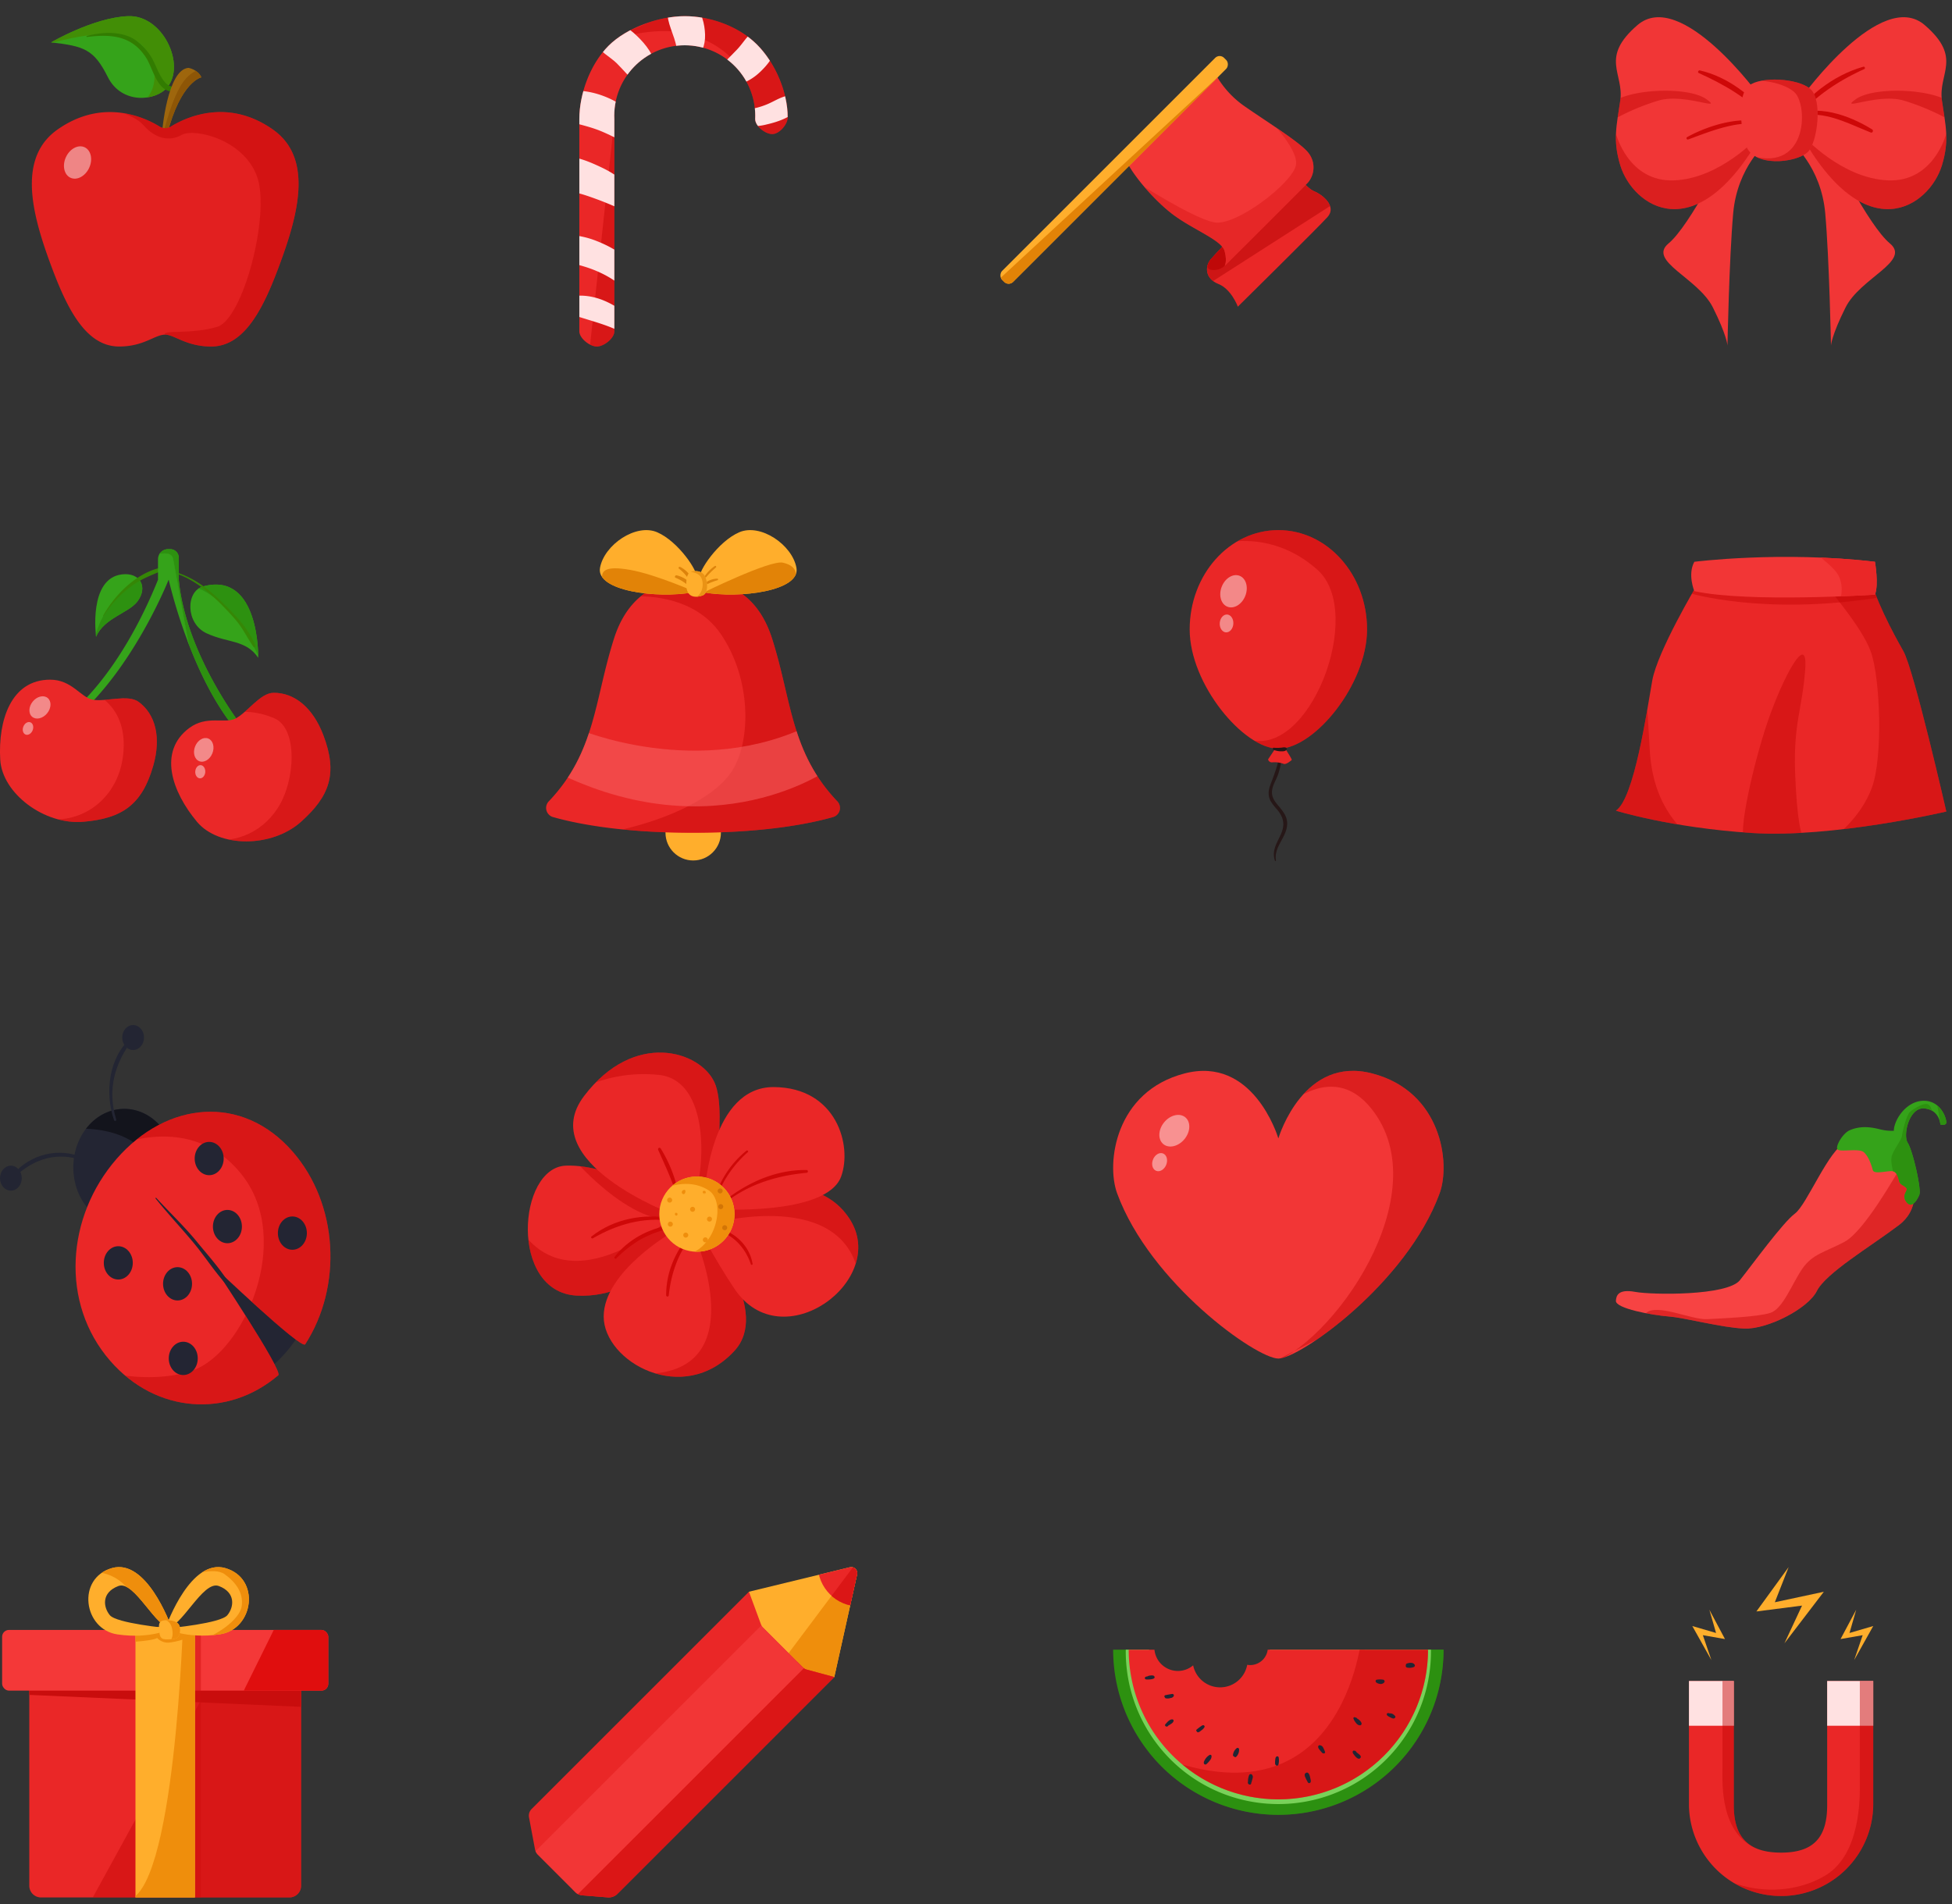 <svg xmlns="http://www.w3.org/2000/svg" xmlns:xlink="http://www.w3.org/1999/xlink" viewBox="0 0 886.14 864.58"><rect x="0" y="0" width="886.14" height="864.58" fill="#333333" stroke="none"/><defs><clipPath id="clip-path" transform="translate(0 7.34)"><path d="M23.22,11.89S42.43.64,58.14,0s26.33,22,17.8,32.32c-5.18,6.28-20.69,7.9-27-4.69S38.23,13.65,23.22,11.89Z" style="fill:#35a31a"/></clipPath><clipPath id="clip-path-2" transform="translate(0 7.34)"><path d="M73.57,52.85s2.28-28.67,12-29.38c0,0,4.24.71,5.86,4.3,0,0-9.44,1.79-15.62,26.16Z" style="fill:#9e660d"/></clipPath><clipPath id="clip-path-3" transform="translate(0 7.34)"><path d="M123.79,51.41C103.22,37,84.21,46,77.51,50.15a4.78,4.78,0,0,1-5,0C65.79,46,46.78,37,26.21,51.41,8.51,63.78,14,87.69,22,110c7.4,20.48,16,40,32.09,40,11.26,0,16.2-5.39,20.89-5.39,4.15,0,9.63,5.39,20.89,5.39,16.08,0,24.69-19.51,32.09-40C136,87.69,141.49,63.78,123.79,51.41Z" style="fill:#e22020"/></clipPath><clipPath id="clip-path-4" transform="translate(0 7.34)"><path d="M117.23,291.34s.75-39.39-25-32.42c-7.94,2.15-8.11,16.87,1.65,21.34S111.61,283.07,117.23,291.34Z" style="fill:#35a31a"/></clipPath><clipPath id="clip-path-5" transform="translate(0 7.34)"><path d="M43.61,281.75S40,255.3,55.36,253.46c8.27-1,12,5.81,6.94,12.41C58.33,271,47.25,273.31,43.61,281.75Z" style="fill:#35a31a"/></clipPath><clipPath id="clip-path-6" transform="translate(0 7.34)"><path d="M108.67,321c-.52-1.07-24.33-32-27.52-65.05h0v-10A3.86,3.86,0,0,0,77.3,242h-1a4.58,4.58,0,0,0-4.57,4.57v9.33C55.52,296,36.5,312,35.83,313H40.3c22.83-23.16,36.23-57.08,36.23-57.08h.06c1.49,6.37,10.1,40.83,27.65,64.43Z" style="fill:#35a31a"/></clipPath><clipPath id="clip-path-7" transform="translate(0 7.34)"><path d="M69.58,340.31c-5.12,18-14.39,24-31.76,25.48C20.1,367.31.93,352.89.1,337.5c-1-17.75,4.88-36.23,22.66-36.23,9.93,0,13.9,8.11,19.36,9.1,5.81,1.06,16-2.61,20.85,1C70.58,317,73.25,327.42,69.58,340.31Z" style="fill:#ea2828"/></clipPath><clipPath id="clip-path-8" transform="translate(0 7.34)"><path d="M146.76,326.4c6.7,17.51,2.85,27.83-10.16,39.43-13.27,11.83-37.27,11.78-47.15,0-11.4-13.65-17.8-31.94-3.57-42.59,8-5.95,16-1.84,21-4.31,5.29-2.64,11.22-11.66,17.29-11.7C133.58,307.13,142,313.88,146.76,326.4Z" style="fill:#ea2828"/></clipPath><clipPath id="clip-path-9" transform="translate(0 7.34)"><ellipse cx="56.42" cy="522.71" rx="23.14" ry="26.57" style="fill:#232533"/></clipPath><clipPath id="clip-path-10" transform="translate(0 7.34)"><path d="M132.86,515.58c20.77,23.85,22.66,61.16,5.69,87.47-1.71,2.64-41.65-35.49-41.65-35.49s31.72,47.59,29.44,49.53c-22.91,19.57-55.47,17.41-76.26-6.47-22.86-26.24-20-65.53,2.84-91.77S110,489.33,132.86,515.58Z" style="fill:#ea2727"/></clipPath><clipPath id="clip-path-11" transform="translate(0 7.34)"><path d="M13.3,745.07H136.7a0,0,0,0,1,0,0V848.89a5.31,5.31,0,0,1-5.31,5.31H18.61a5.31,5.31,0,0,1-5.31-5.31V745.07A0,0,0,0,1,13.3,745.07Z" style="fill:#ea2727"/></clipPath><clipPath id="clip-path-12" transform="translate(0 7.34)"><rect x="0.96" y="732.73" width="148.07" height="27.57" rx="3.12" style="fill:#f43838"/></clipPath><clipPath id="clip-path-13" transform="translate(0 7.34)"><rect x="61.5" y="731.38" width="26.99" height="122.81" style="fill:#ffae2c"/></clipPath><clipPath id="clip-path-14" transform="translate(0 7.34)"><path d="M102.25,704.65C86.77,700.23,76,729.38,75.1,731.91c7,.75,16.85-21.9,24.25-19.11,7.74,2.93,6.91,9.55,3.87,13.24S77.27,731.92,76,732c0,0-.93,0-.93,0s9.23,5,24.72,2.73S118.44,709.27,102.25,704.65Z" style="fill:#ffae2c"/></clipPath><clipPath id="clip-path-15" transform="translate(0 7.34)"><path d="M50.83,704.65c15.49-4.42,26.25,24.73,27.15,27.26-7,.75-16.85-21.9-24.24-19.11-7.75,2.93-6.92,9.55-3.88,13.24s26,5.88,27.26,6c0,0,.92,0,.92,0s-9.22,5-24.72,2.73S34.65,709.27,50.83,704.65Z" style="fill:#ffae2c"/></clipPath><clipPath id="clip-path-16" transform="translate(0 7.34)"><path d="M72.3,733.31c-.19-2.7-.77-5,3.28-5s6.17,1.35,6.17,4.05S81.17,737,77.31,737C74.36,737,72.6,737.51,72.3,733.31Z" style="fill:#ffae2c"/></clipPath><clipPath id="clip-path-17" transform="translate(0 7.34)"><path d="M343.61,12.86C335.39,4.65,322.51,0,310.88,0s-26.39,5.21-34.61,13.43S263,35.1,263,46.72V143.1c0,3.18,4.76,6.9,7.94,6.9s7.95-3.72,7.95-6.9V46.72a32,32,0,1,1,63.93,0c0,3.19,4.57,6.81,7.76,6.81s7-4.38,7-7.57C357.61,34.34,351.83,21.08,343.61,12.86Z" style="fill:#ea2727"/></clipPath><clipPath id="clip-path-18" transform="translate(0 7.34)"><path d="M380.12,356.52c-21.32-22.43-20.65-45.86-29.65-74-9.55-29.91-35.15-26.16-35.85-26.21s-26.3-3.7-35.86,26.21c-9,28.18-8.33,51.61-29.65,74a4.32,4.32,0,0,0,1.94,7.13c9.79,2.8,30.33,7.13,63.56,7.13h0c33.24,0,53.77-4.33,63.56-7.13A4.31,4.31,0,0,0,380.12,356.52Z" style="fill:#ea2727"/></clipPath><clipPath id="clip-path-19" transform="translate(0 7.34)"><path d="M317.62,255.09c-.73-2.91,8.29-16.54,17.94-20.74s24.12,5.66,26,16.15-25.79,14.05-42.15,11.12Z" style="fill:#ffae2c"/></clipPath><clipPath id="clip-path-20" transform="translate(0 7.34)"><path d="M316.31,255.09c.73-2.91-8.29-16.54-17.93-20.74s-24.12,5.66-26,16.15,25.8,14.05,42.15,11.12Z" style="fill:#ffae2c"/></clipPath><clipPath id="clip-path-21" transform="translate(0 7.34)"><path d="M311.55,258c0-2.52.26-5.49,2.75-5.89s5,0,6.05,2.95,1,7.13-1.46,8S311.55,264.66,311.55,258Z" style="fill:#ffae2c"/></clipPath><clipPath id="clip-path-22" transform="translate(0 7.34)"><path d="M312.07,552.45s-19.8,30.19-50.35,28.48-26.75-58.06-4.93-59,53.32,18.6,53.32,18.6Z" style="fill:#ea2727"/></clipPath><clipPath id="clip-path-23" transform="translate(0 7.34)"><path d="M305.54,544.05s-63.22-23.68-40.39-53.74,52.81-20.44,59.25-6.07-2.78,59.69-2.78,59.69Z" style="fill:#ea2727"/></clipPath><clipPath id="clip-path-24" transform="translate(0 7.34)"><path d="M322.44,554.75s27.36,33.42,11,51.23c-23.34,25.43-59.39,4.93-59.39-15.56s31.49-38.52,31.49-38.52Z" style="fill:#ea2727"/></clipPath><clipPath id="clip-path-25" transform="translate(0 7.34)"><path d="M322.53,539.18s44.88-21,63.1,6.84S355,610,333.45,577.9c-8.92-13.29-17.08-29-17.08-29Z" style="fill:#ea2727"/></clipPath><clipPath id="clip-path-26" transform="translate(0 7.34)"><circle cx="316.37" cy="543.93" r="17.08" style="fill:#ffae2c"/></clipPath><clipPath id="clip-path-27" transform="translate(0 7.34)"><path d="M340,715.39l45.77-11.12a2.74,2.74,0,0,1,3.32,3.27l-10.35,46.59-16.26,6.65L339.7,747.06l-7.63-11.87Z" style="fill:#ffae2c"/></clipPath><clipPath id="clip-path-28" transform="translate(0 7.34)"><circle cx="390.04" cy="703.23" r="18.8" style="fill:#ea2727"/></clipPath><clipPath id="clip-path-29" transform="translate(0 7.34)"><path d="M378.73,754.13,280.3,852.56a5.55,5.55,0,0,1-4.38,1.62l-11.66-.93a4.75,4.75,0,0,1-3-1.39l-17.11-17.11a4.61,4.61,0,0,1-1.28-2.42l-2.72-14.48a4.3,4.3,0,0,1,1.18-3.8L340,715.39l5.48,14.86a4.18,4.18,0,0,0,.95,1.47l17.93,17.93a4.31,4.31,0,0,0,1.9,1.11Z" style="fill:#ea2727"/></clipPath><clipPath id="clip-path-30" transform="translate(0 7.34)"><path d="M587.23,70.16s5.71,7.9,9.36,9.36,10.45,6.8,6.07,11.67-40.72,40.72-40.72,40.72-2.92-8-8.87-10.33-6.2-7.91-3.4-11.19S587.23,70.16,587.23,70.16Z" style="fill:#ea2727"/></clipPath><clipPath id="clip-path-31" transform="translate(0 7.34)"><path d="M550.88,24.58a43.5,43.5,0,0,0,13.37,15.8c9.24,6.56,26.26,17,29.78,21.76a10.64,10.64,0,0,1-.12,13.24c-2.55,2.8-38,38.05-38,38.05s1.34-1.82,0-6.81S541.52,96.9,532.4,90s-19.32-19.33-21.51-25.4Z" style="fill:#f23636"/></clipPath><clipPath id="clip-path-32" transform="translate(0 7.34)"><rect x="502.26" y="-1.46" width="7.05" height="142.51" rx="2.84" transform="translate(197.49 -337.2) rotate(45)" style="fill:#ffae2c"/></clipPath><clipPath id="clip-path-33" transform="translate(0 7.34)"><path d="M620.59,278.46c0,24.9-23.87,54.15-40.26,54.15-15.76,0-40.26-29.25-40.26-54.15s18-45.1,40.26-45.1S620.59,253.55,620.59,278.46Z" style="fill:#ea2727"/></clipPath><clipPath id="clip-path-34" transform="translate(0 7.34)"><path d="M770.36,258.28s-17.9,30-20.29,43.37-8.16,53.72-16.51,59.09c0,0,24.87,7.76,61.67,10.14s88.33-9.74,88.33-9.74-14.72-64.46-19.5-72.82-13.72-25.26-15.32-35Z" style="fill:#ea2727"/></clipPath><clipPath id="clip-path-35" transform="translate(0 7.34)"><path d="M769.17,247.74s39.39-5,82,0c0,0,1.79,10.34,0,14.92,0,0-57.29,3.78-82-1.59C769.17,261.07,766,253.51,769.17,247.74Z" style="fill:#f23636"/></clipPath><clipPath id="clip-path-36" transform="translate(0 7.34)"><path d="M622.88,480.05c-30.78-8-42,27.77-42.55,29.49-.52-1.72-11.76-37.45-42.54-29.49-31.54,8.16-35.71,40.71-30.65,54.47,15,40.85,63.25,75,73.19,75,9.69,0,58.21-34.12,73.2-75C658.58,520.76,654.41,488.21,622.88,480.05Z" style="fill:#f23636"/></clipPath><clipPath id="clip-path-37" transform="translate(0 7.34)"><path d="M818.19,36.46S854-13,873.77,4.06c17.27,14.9,6,21.86,7.81,34.29,1.65,11.36,3.47,17.91,0,29.34C875.9,86.37,847,106.83,817.24,53.26Z" style="fill:#f13636"/></clipPath><clipPath id="clip-path-38" transform="translate(0 7.34)"><path d="M798.93,36.46S763.13-13,743.34,4.06c-17.26,14.9-6,21.86-7.8,34.29-1.66,11.36-3.47,17.91,0,29.34,5.68,18.68,34.57,39.14,64.34-14.43Z" style="fill:#f13636"/></clipPath><clipPath id="clip-path-39" transform="translate(0 7.34)"><path d="M792.52,58.37c-1.65-5.56-4.72-21.82,1.54-26.87,5.18-4.19,22.11-3.4,27.79,1.56s3.2,24.45-1.18,28.63C815.34,66.76,795.59,68.78,792.52,58.37Z" style="fill:#f13636"/></clipPath><clipPath id="clip-path-40" transform="translate(0 7.34)"><path d="M733.56,583.3c.14-2.31,1-5.48,8.74-4.06s41.86,1.83,47.54-5.29,19.51-26.21,25-30.27,15.44-29.46,23.16-32.31,22.56,0,25.81,5.89,11,22-1.83,31.7-33.12,21.74-37.19,29.87-22.55,17.48-32.91,17.07-26.62-4.88-34.34-5.49S733.36,586.76,733.56,583.3Z" style="fill:#f74343"/></clipPath><clipPath id="clip-path-41" transform="translate(0 7.34)"><path d="M839.63,505.89c-3,1.34-6.29,6.87-5.58,8.51s9.84-.59,12.08,1.44,3.45,5.89,4.06,8.13,7.93-.2,9.55.61,2,2.84,2.44,4.47,2.24,1.83,3.25,3.05-2.44,3,0,6.3,4.88-.82,5.89-3.26-3-20.11-5.28-23.57.61-16.25,7.52-15.64,7.31,7.31,7.31,7.31,2.24.61,2.65-.61-2-10.16-10.16-10.16-13.62,8.94-13.62,13.62a21.76,21.76,0,0,1-6.09-.61C850.4,504.67,845.11,503.45,839.63,505.89Z" style="fill:#35a31a"/></clipPath><clipPath id="clip-path-42" transform="translate(0 7.34)"><path d="M655.33,741.69a75,75,0,1,1-150,0h16.22l10.69,22.43,37.6.76,6.68-23.19Z" style="fill:#2d9110"/></clipPath><clipPath id="clip-path-43" transform="translate(0 7.34)"><path d="M575.49,741.69a8,8,0,0,1-7.94,7,7.56,7.56,0,0,1-1.36-.12,12.5,12.5,0,0,1-24.54.24,10.68,10.68,0,0,1-17.56-7.09h-11.7a67.94,67.94,0,1,0,135.88,0Z" style="fill:#ea2727"/></clipPath><clipPath id="clip-path-44" transform="translate(0 7.34)"><path d="M829.47,755.91v56.46c0,14.68-6.24,21.48-20.91,21.48s-21.48-6.8-21.48-21.48V755.91H766.73v56.46a41.83,41.83,0,0,0,83.65,0V755.91Z" style="fill:#ea2727"/></clipPath></defs><g style="isolation:isolate"><g id="Layer_2" data-name="Layer 2"><g id="Layer_3" data-name="Layer 3"><path d="M23.22,11.89S42.43.64,58.14,0s26.33,22,17.8,32.32c-5.18,6.28-20.69,7.9-27-4.69S38.23,13.65,23.22,11.89Z" transform="translate(0 7.34)" style="fill:#35a31a"/><g style="clip-path:url(#clip-path)"><path d="M17.59,14S51,2.32,63,11.94c10.71,8.6,8.87,26.9-2.06,28s12,3.66,12,3.66L85.78,14.64,62.15-2.91,43.82,0Z" transform="translate(0 7.34)" style="fill:#428e06"/></g><path d="M39.56,9.43c11-1.34,20.5-.61,26.92,9.69,2.93,4.71,4.75,14.48,11.32,15.06,1.26.11,1.57-2,.3-2.22-4.66-.63-7.14-9.74-9.29-13.16a26.09,26.09,0,0,0-7.36-8c-6.25-4.13-15-3.69-22-1.82-.26.07-.22.52.07.49Z" transform="translate(0 7.34)" style="fill:#327c01"/><path d="M73.57,52.85s2.28-28.67,12-29.38c0,0,4.24.71,5.86,4.3,0,0-9.44,1.79-15.62,26.16Z" transform="translate(0 7.34)" style="fill:#9e660d"/><g style="clip-path:url(#clip-path-2)"><path d="M93.71,23.42s-7.43,0-12.32,9.28-7.6,22.11-7.6,22.11l6.08-4.56,7.09-16,6.75-5.57Z" transform="translate(0 7.34)" style="fill:#8e5606"/></g><path d="M123.79,51.41C103.22,37,84.21,46,77.51,50.15a4.78,4.78,0,0,1-5,0C65.79,46,46.78,37,26.21,51.41,8.51,63.78,14,87.69,22,110c7.4,20.48,16,40,32.09,40,11.26,0,16.2-5.39,20.89-5.39,4.15,0,9.63,5.39,20.89,5.39,16.08,0,24.69-19.51,32.09-40C136,87.69,141.49,63.78,123.79,51.41Z" transform="translate(0 7.34)" style="fill:#e22020"/><g style="clip-path:url(#clip-path-3)"><path d="M45.86,41.14s14.21,2.56,19.31,8.4,11.47,7.66,17.31,4.38,28.78,2.21,34.42,19.53-6.57,64-18.24,67.58-25.36,1.26-23.72,3.63,21.49,8.58,21.49,8.58l23.91-9.3s18.4-64.86,18.77-65.41-8.2-26.24-8.2-26.24L102.35,37.18Z" transform="translate(0 7.34)" style="fill:#c10505;opacity:0.46;mix-blend-mode:multiply"/></g><ellipse cx="35.21" cy="66.45" rx="7.63" ry="5.81" transform="translate(-39.89 77.82) rotate(-65.16)" style="fill:#fff;opacity:0.45"/><path d="M117.23,291.34s.75-39.39-25-32.42c-7.94,2.15-8.11,16.87,1.65,21.34S111.61,283.07,117.23,291.34Z" transform="translate(0 7.34)" style="fill:#35a31a"/><g style="clip-path:url(#clip-path-4)"><path d="M88.11,259.41s4.8,0,14.23,8.94,16.21,24.81,16.21,24.81l.54-11.49-10.32-23.23-14.37-2.5Z" transform="translate(0 7.34)" style="fill:#2d9110"/></g><path d="M43.61,281.75S40,255.3,55.36,253.46c8.27-1,12,5.81,6.94,12.41C58.33,271,47.25,273.31,43.61,281.75Z" transform="translate(0 7.34)" style="fill:#35a31a"/><g style="clip-path:url(#clip-path-5)"><path d="M63.79,255.28a46.7,46.7,0,0,0-9.92,7.77C49.62,267.44,43,276.62,43.28,284.4l10.59-8.28,9.92-6.78,4-11.25L61,253.36" transform="translate(0 7.34)" style="fill:#2d9110"/></g><path d="M47,272.4a50.23,50.23,0,0,1,13.36-14.09c4.67-3.31,9.79-5,15-7.29.6-.27.13-1.06-.41-1-12,1.78-22.5,12.06-28.15,22.22a.14.14,0,0,0,.24.14Z" transform="translate(0 7.34)" style="fill:#358706"/><path d="M79.28,252.83c8.25,2.68,15.17,8.19,21.19,14.29,2.5,2.54,5,5.13,7.25,7.91,2.83,3.53,4.69,7.55,7.28,11.23.32.45,1.22.19,1-.42-3.18-7.89-9.4-14.19-15.41-20-6.21-6-12.79-11-21.15-13.5a.26.26,0,0,0-.14.5Z" transform="translate(0 7.34)" style="fill:#358706"/><path d="M108.67,321c-.52-1.07-24.33-32-27.52-65.05h0v-10A3.86,3.86,0,0,0,77.3,242h-1a4.58,4.58,0,0,0-4.57,4.57v9.33C55.52,296,36.5,312,35.83,313H40.3c22.83-23.16,36.23-57.08,36.23-57.08h.06c1.49,6.37,10.1,40.83,27.65,64.43Z" transform="translate(0 7.34)" style="fill:#35a31a"/><g style="clip-path:url(#clip-path-6)"><path d="M71.24,244.52s6.45-2,7.28,1.82S86.46,292,88.44,298s17.38,24.82,17.38,24.82l5.12-5.3s-18.53-24.81-19.52-32.26S83.65,249,83.65,249l-1.82-7.77-8.44-2.15Z" transform="translate(0 7.34)" style="fill:#2d9110;stroke:#35a31a;stroke-miterlimit:10;stroke-width:0.184px"/></g><path d="M69.58,340.31c-5.12,18-14.39,24-31.76,25.48C20.1,367.31.93,352.89.1,337.5c-1-17.75,4.88-36.23,22.66-36.23,9.93,0,13.9,8.11,19.36,9.1,5.81,1.06,16-2.61,20.85,1C70.58,317,73.25,327.42,69.58,340.31Z" transform="translate(0 7.34)" style="fill:#ea2828"/><g style="clip-path:url(#clip-path-7)"><path d="M35.83,304.75s20.52,3.47,20.35,26.3S38,367.54,19.76,364.23c0,0,19.71,7.19,30.8,3.88s19-14.73,21.17-24.16,2.32-26.47-1.65-30.93S35.83,304.75,35.83,304.75Z" transform="translate(0 7.34)" style="fill:#c10505;opacity:0.46;mix-blend-mode:multiply"/></g><path d="M146.76,326.4c6.7,17.51,2.85,27.83-10.16,39.43-13.27,11.83-37.27,11.78-47.15,0-11.4-13.65-17.8-31.94-3.57-42.59,8-5.95,16-1.84,21-4.31,5.29-2.64,11.22-11.66,17.29-11.7C133.58,307.13,142,313.88,146.76,326.4Z" transform="translate(0 7.34)" style="fill:#ea2828"/><g style="clip-path:url(#clip-path-8)"><path d="M108.63,313l-3.08,3.42s8.21-2.26,19,2.37,9.6,28.45,1.49,40.86-21.34,16.05-31.93,13.9l22.26,4.29,24.72-8.43,11-25.66L145,312.19l-20.68-8.6Z" transform="translate(0 7.34)" style="fill:#c10505;opacity:0.46;mix-blend-mode:multiply"/></g><ellipse cx="92.5" cy="333.12" rx="5.54" ry="4.22" transform="translate(-251.27 303.73) rotate(-68.38)" style="fill:#fff;opacity:0.45"/><ellipse cx="90.18" cy="343.87" rx="2.99" ry="2.27" transform="matrix(0.07, -1, 1, 0.07, -259.27, 416.52)" style="fill:#fff;opacity:0.45"/><ellipse cx="18.15" cy="313.84" rx="5.54" ry="4.22" transform="translate(-236.8 137.27) rotate(-50.88)" style="fill:#fff;opacity:0.45"/><ellipse cx="12.71" cy="323.4" rx="2.99" ry="2.27" transform="translate(-292.64 223.46) rotate(-68.39)" style="fill:#fff;opacity:0.45"/><ellipse cx="91.34" cy="570.15" rx="54.23" ry="62.27" style="fill:#232533"/><ellipse cx="56.42" cy="530.05" rx="23.14" ry="26.57" style="fill:#232533"/><g style="clip-path:url(#clip-path-9)"><path d="M29.16,505.59s36.77-5.88,43.35,23.52,11.16-31.5,11.16-31.5l-34-10.71-17.93,12Z" transform="translate(0 7.34)" style="fill:#13141c"/></g><path d="M132.86,515.58c20.77,23.85,22.66,61.16,5.69,87.47-1.71,2.64-41.65-35.49-41.65-35.49s31.72,47.59,29.44,49.53c-22.91,19.57-55.47,17.41-76.26-6.47-22.86-26.24-20-65.53,2.84-91.77S110,489.33,132.86,515.58Z" transform="translate(0 7.34)" style="fill:#ea2727"/><g style="clip-path:url(#clip-path-10)"><path d="M50.26,513.78s36.21-17.43,59.63,12.39.73,80.44-22.14,88.63-51.94-2.1-51.94-2.1l56.25,23.51L135.81,617l17.43-30.57-5-49.8-17.69-27.46L95,490.65Z" transform="translate(0 7.34)" style="fill:#c10505;opacity:0.46;mix-blend-mode:multiply"/></g><ellipse cx="94.96" cy="526.04" rx="6.58" ry="7.56" style="fill:#232533"/><ellipse cx="103.24" cy="556.93" rx="6.58" ry="7.56" style="fill:#232533"/><ellipse cx="132.73" cy="559.9" rx="6.58" ry="7.56" style="fill:#232533"/><ellipse cx="53.7" cy="573.41" rx="6.58" ry="7.56" style="fill:#232533"/><ellipse cx="80.6" cy="582.92" rx="6.58" ry="7.56" style="fill:#232533"/><ellipse cx="83.19" cy="616.78" rx="6.58" ry="7.56" style="fill:#232533"/><path d="M70.62,536.82c5.5,6.88,11.55,13.29,17.19,20.06s10.37,14.42,16.49,20.61A.43.43,0,0,0,105,577c-4.16-7.27-10.24-13.93-15.53-20.41-5.8-7.1-12.36-13.3-18.52-20-.2-.22-.49.09-.31.31Z" transform="translate(0 7.34)" style="fill:#232533"/><path d="M52.77,501c-4.17-13.52-.75-25.59,7.62-36.55.35-.46-.37-.91-.76-.58-10.42,8.85-12.08,25.15-7.86,37.41.22.62,1.2.36,1-.28Z" transform="translate(0 7.34)" style="fill:#232533"/><path d="M35.94,517.57c-11.66-4-24.11.24-31.42,10-.42.56.49,1.26,1,.75,7.79-8.43,18.78-12.77,30.06-9.32.93.28,1.31-1.14.4-1.46Z" transform="translate(0 7.34)" style="fill:#232533"/><ellipse cx="60.43" cy="471.09" rx="4.94" ry="5.67" style="fill:#232533"/><ellipse cx="4.94" cy="534.95" rx="4.94" ry="5.67" style="fill:#232533"/><path d="M13.3,752.41H136.7a0,0,0,0,1,0,0V856.23a5.31,5.31,0,0,1-5.31,5.31H18.61a5.31,5.31,0,0,1-5.31-5.31V752.41A0,0,0,0,1,13.3,752.41Z" style="fill:#ea2727"/><g style="clip-path:url(#clip-path-11)"><polygon points="99.1 757.62 40.71 864.11 137.79 861.54 141.13 753.95 99.1 757.62" style="fill:#c10505;opacity:0.46;mix-blend-mode:multiply"/><polygon points="11.18 769.48 142.87 775.26 139.2 757.14 11.18 761.77 11.18 769.48" style="fill:#c90d0d"/></g><rect x="0.96" y="740.07" width="148.07" height="27.57" rx="3.12" style="fill:#f43838"/><g style="clip-path:url(#clip-path-12)"><polygon points="124.93 738.75 108 773.04 149.14 768.54 150.21 739.61 124.93 738.75" style="fill:#e00e0e"/></g><rect x="85.22" y="740.07" width="5.98" height="121.47" style="fill:#cc0d0d;opacity:0.46;mix-blend-mode:multiply"/><path d="M74.91,732.34h-.07l-.07-.17A1.66,1.66,0,0,1,74.91,732.34Z" transform="translate(0 7.34)" style="fill:#ffab50"/><rect x="61.5" y="738.72" width="26.99" height="122.81" style="fill:#ffae2c"/><g style="clip-path:url(#clip-path-13)"><path d="M83.23,726.21S79.56,855.09,57,855.48l39.86-.21L92.35,725.6Z" transform="translate(0 7.34)" style="fill:#ef8e0c"/><path d="M60.73,738.13s8.87-.58,10.61-1.74a6.77,6.77,0,0,0,5.2,2.12A31.39,31.39,0,0,0,83.29,737c2.8-1.05,4,1.77,6.56,1.35,6.94-1.16,1.35-10,1.35-10H59Z" transform="translate(0 7.34)" style="fill:#ef8e0c"/></g><path d="M102.25,704.65C86.77,700.23,76,729.38,75.1,731.91c7,.75,16.85-21.9,24.25-19.11,7.74,2.93,6.91,9.55,3.87,13.24S77.27,731.92,76,732c0,0-.93,0-.93,0s9.23,5,24.72,2.73S118.44,709.27,102.25,704.65Z" transform="translate(0 7.34)" style="fill:#ffae2c"/><g style="clip-path:url(#clip-path-14)"><path d="M85.22,708.44s11.76-4.63,16.77-1,8.68,8.49,7.71,14.65S97.37,735.86,91.2,737l13.3-1.56,10.6-7.14L114,705.93l-12.73-5.78-10,1.54Z" transform="translate(0 7.34)" style="fill:#ef8e0c"/></g><path d="M75,732h.06l0-.12A1,1,0,0,0,75,732Z" transform="translate(0 7.34)" style="fill:#ffab50"/><path d="M50.83,704.65c15.49-4.42,26.25,24.73,27.15,27.26-7,.75-16.85-21.9-24.24-19.11-7.75,2.93-6.92,9.55-3.88,13.24s26,5.88,27.26,6c0,0,.92,0,.92,0s-9.22,5-24.72,2.73S34.65,709.27,50.83,704.65Z" transform="translate(0 7.34)" style="fill:#ffae2c"/><g style="clip-path:url(#clip-path-15)"><path d="M43.38,706.51s11.18-.2,17.16,11.37,14.56,14,14.56,14L77,729.23l0-7.68L60.35,701.69l-14.27.38Z" transform="translate(0 7.34)" style="fill:#ef8e0c"/></g><path d="M78.08,732h0l0-.12A1,1,0,0,1,78.08,732Z" transform="translate(0 7.34)" style="fill:#ffab50"/><path d="M72.3,733.31c-.19-2.7-.77-5,3.28-5s6.17,1.35,6.17,4.05S81.17,737,77.31,737C74.36,737,72.6,737.51,72.3,733.31Z" transform="translate(0 7.34)" style="fill:#ffae2c"/><g style="clip-path:url(#clip-path-16)"><path d="M72.88,728.1s4.05-1,5.2,3.86-1.54,6.55-1.54,6.55l5.21-2.31,1.35-7.91-6.17-2.5Z" transform="translate(0 7.34)" style="fill:#ef8e0c"/></g><path d="M343.61,12.86C335.39,4.65,322.51,0,310.88,0s-26.39,5.21-34.61,13.43S263,35.1,263,46.72V143.1c0,3.18,4.76,6.9,7.94,6.9s7.95-3.72,7.95-6.9V46.72a32,32,0,1,1,63.93,0c0,3.19,4.57,6.81,7.76,6.81s7-4.38,7-7.57C357.61,34.34,351.83,21.08,343.61,12.86Z" transform="translate(0 7.34)" style="fill:#ea2727"/><g style="clip-path:url(#clip-path-17)"><path d="M285.35,6.81l-5.3,3.4s19.49-6.62,34.62-1.51,31.21,17,24.21,46.72l18.73-1.51,3-22.13L337,2.84,307.86-2.84Z" transform="translate(0 7.34)" style="fill:#c10505;opacity:0.46;mix-blend-mode:multiply"/><polyline points="279.68 47.12 267.57 159.42 280.05 157.34 279.68 47.12" style="fill:#c10505;opacity:0.46;mix-blend-mode:multiply"/><g style="mix-blend-mode:lighten"><path d="M291.52,120.16c-3.54-9.21-11.88-14.62-20.77-18.11a39.68,39.68,0,0,0-13.65-2.79c-5.09-.14-9.26,1.44-13.76,3.66-2.22,1.1-1.68,4.79.69,5.32,7,1.57,14.12,3.33,21,5.39,6.7,2,14.27,5.67,19.05,10.87,2.9,3.16,9.1-.13,7.47-4.34Z" transform="translate(0 7.34)" style="fill:#ffe1e1"/></g><g style="mix-blend-mode:lighten"><path d="M289.54,83.74c-3.46-7.16-9.44-11.72-16.48-15.06-6.88-3.25-15.66-7-23-3.8-2.6,1.13-3.64,5.42-2,7.67,4.16,5.73,11.57,6.76,18,8.86a154.38,154.38,0,0,1,18.4,7.47,3.79,3.79,0,0,0,5.14-5.14Z" transform="translate(0 7.34)" style="fill:#ffe1e1"/></g><g style="mix-blend-mode:lighten"><path d="M293.87,51.93c-7.17-11.18-21.93-19.19-35.43-18a7.2,7.2,0,0,0-6.59,5,6.27,6.27,0,0,0,0,3.64,6.83,6.83,0,0,0,4.77,4.77c5.26,1.59,10.57,2.62,15.7,4.66,4.94,2,9.73,4.63,14.46,7,4.35,2.23,10-2.47,7.09-7.08Z" transform="translate(0 7.34)" style="fill:#ffe1e1"/></g><g style="mix-blend-mode:lighten"><path d="M298,25.25c-.13-5.69-3.46-10.73-7.32-14.75-3.53-3.67-9.22-8.66-14.69-8-5.06.6-7.88,5-5.61,9.78,1.82,3.84,6.51,6.13,9.49,9,3.13,3.06,5.67,6.53,9.27,9s9-.86,8.86-5.09Z" transform="translate(0 7.34)" style="fill:#ffe1e1"/></g><g style="mix-blend-mode:lighten"><path d="M315.83,21.18c2.49-4.25,4.4-7.66,4.25-12.79C319.93,3.6,318.61-2,315-5.36c-5.26-4.89-13.12,0-11.69,6.8,1.21,5.81,4.75,11.19,3.93,17.41-.62,4.75,6.46,6,8.6,2.33Z" transform="translate(0 7.34)" style="fill:#ffe1e1"/></g><g style="mix-blend-mode:lighten"><path d="M327.22,32.19a24.46,24.46,0,0,0,17-6.09c4.52-4,9.9-10.62,7.9-17C351.28,6.36,348,3.84,345,5.05c-5,2-7.05,6.65-10.64,10.34-3.26,3.35-6.52,6.7-10,9.77-2.82,2.47-.44,6.91,2.91,7Z" transform="translate(0 7.34)" style="fill:#ffe1e1"/></g><g style="mix-blend-mode:lighten"><path d="M331.28,47.59a24.59,24.59,0,0,0,16.77,1.57c5.17-1.18,12.14-3.48,15-8.21a3.33,3.33,0,0,0-2.84-5c-4.61-.36-8.51,2.79-12.69,4.35a33.15,33.15,0,0,1-14.84,2.19c-2.65-.25-3.75,3.93-1.37,5.06Z" transform="translate(0 7.34)" style="fill:#ffe1e1"/></g><g style="mix-blend-mode:lighten"><path d="M288.27,138.8c-7.07-6.9-16.44-12.58-26.66-11.84a4.49,4.49,0,0,0-1.18,8.78c8,2.75,16.07,4.42,23.45,8.74,3.53,2.06,7.36-2.78,4.39-5.68Z" transform="translate(0 7.34)" style="fill:#ffe1e1"/></g></g><circle cx="314.69" cy="378.12" r="12.58" style="fill:#ffae2c"/><path d="M380.12,356.52c-21.32-22.43-20.65-45.86-29.65-74-9.55-29.91-35.15-26.16-35.85-26.21s-26.3-3.7-35.86,26.21c-9,28.18-8.33,51.61-29.65,74a4.32,4.32,0,0,0,1.94,7.13c9.79,2.8,30.33,7.13,63.56,7.13h0c33.24,0,53.77-4.33,63.56-7.13A4.31,4.31,0,0,0,380.12,356.52Z" transform="translate(0 7.34)" style="fill:#ea2727"/><g style="clip-path:url(#clip-path-18)"><path d="M285.33,263.61s28.1-3.36,41.94,17,13.64,47.81,5.46,61.45-35.24,27.05-74.87,31.45l88.5-.83,39-8.81-12.17-21L345,250.49l-55.1,5.57Z" transform="translate(0 7.34)" style="fill:#c10505;opacity:0.46;mix-blend-mode:multiply"/><path d="M262.68,323.8s54.95,23.28,105.91-2.31l8.18,20.14s-52,37.75-125,1.25Z" transform="translate(0 7.34)" style="fill:#f75e5e;opacity:0.6"/></g><path d="M317.62,255.09c-.73-2.91,8.29-16.54,17.94-20.74s24.12,5.66,26,16.15-25.79,14.05-42.15,11.12Z" transform="translate(0 7.34)" style="fill:#ffae2c"/><g style="clip-path:url(#clip-path-19)"><path d="M318.47,262.14s31-15.31,36.91-14,6.92,4.82,5.24,8.81-21,7.25-21,7.25Z" transform="translate(0 7.34)" style="fill:#e28307"/></g><path d="M316.31,255.09c.73-2.91-8.29-16.54-17.93-20.74s-24.12,5.66-26,16.15,25.8,14.05,42.15,11.12Z" transform="translate(0 7.34)" style="fill:#ffae2c"/><g style="clip-path:url(#clip-path-20)"><path d="M316.37,261.72s-18.46-8.18-30.2-10.28-13.21.63-12.8,4,7.56,8.18,7.56,8.18l35.86,1.68Z" transform="translate(0 7.34)" style="fill:#e28307"/></g><path d="M319.75,255.73a38.57,38.57,0,0,1,5.27-5.42c.35-.3-.11-.91-.5-.65a16.76,16.76,0,0,0-5.26,5.69c-.17.3.27.67.49.38Z" transform="translate(0 7.34)" style="fill:#dd830b"/><path d="M320.39,258.22a32,32,0,0,1,5.35-2.12.36.36,0,0,0-.09-.7,9.17,9.17,0,0,0-5.68,2.09c-.43.32-.06,1,.42.73Z" transform="translate(0 7.34)" style="fill:#dd830b"/><path d="M313.76,254.75a11.77,11.77,0,0,0-5-4.68c-.45-.21-1,.38-.58.76a19.23,19.23,0,0,1,4.34,4.66c.49.81,1.77.07,1.27-.74Z" transform="translate(0 7.34)" style="fill:#dd830b"/><path d="M313.55,257.57a12.7,12.7,0,0,0-6.38-3.68c-.63-.13-1.14.83-.47,1.12a20.05,20.05,0,0,1,5.81,3.6c.69.65,1.71-.37,1-1Z" transform="translate(0 7.34)" style="fill:#dd830b"/><path d="M311.55,258c0-2.52.26-5.49,2.75-5.89s5,0,6.05,2.95,1,7.13-1.46,8S311.55,264.66,311.55,258Z" transform="translate(0 7.34)" style="fill:#ffae2c"/><g style="clip-path:url(#clip-path-21)"><path d="M310.5,255.22l1.67-2.94s3.43-.28,5.49,1.75,1.83,7.55-1.3,9.51h0l.85,1.33,4.82-1.26-.42-10.7-4-2.72-5.67.41Z" transform="translate(0 7.34)" style="fill:#ea9315"/></g><path d="M312.07,552.45s-19.8,30.19-50.35,28.48-26.75-58.06-4.93-59,53.32,18.6,53.32,18.6Z" transform="translate(0 7.34)" style="fill:#ea2727"/><g style="clip-path:url(#clip-path-22)"><path d="M306.31,544.12s-47.81,44-71.34,4.75l11.57,31.87L282,584.92l30-24.46Z" transform="translate(0 7.34)" style="fill:#c10505;opacity:0.46;mix-blend-mode:multiply"/><path d="M260.21,518.7s31.87,37.57,53.5,25.42l-1.7-9.48Z" transform="translate(0 7.34)" style="fill:#c10505;opacity:0.46;mix-blend-mode:multiply"/></g><path d="M305.54,544.05s-63.22-23.68-40.39-53.74,52.81-20.44,59.25-6.07-2.78,59.69-2.78,59.69Z" transform="translate(0 7.34)" style="fill:#ea2727"/><g style="clip-path:url(#clip-path-23)"><path d="M264,486.82a65.11,65.11,0,0,1,35.29-6.07c19.93,2.27,21.44,32.63,17.08,52.18l10.32,6,11.88-20.94-15-43.64-30.17-8Z" transform="translate(0 7.34)" style="fill:#c10505;opacity:0.46;mix-blend-mode:multiply"/></g><path d="M322.44,554.75s27.36,33.42,11,51.23c-23.34,25.43-59.39,4.93-59.39-15.56s31.49-38.52,31.49-38.52Z" transform="translate(0 7.34)" style="fill:#ea2727"/><g style="clip-path:url(#clip-path-24)"><path d="M316.37,556.65s26.19,62-26.75,59.77c0,0,32.63,8.91,42.69-.95s10.06-53.51,1.14-58.82A16.81,16.81,0,0,0,316.37,556.65Z" transform="translate(0 7.34)" style="fill:#c10505;opacity:0.46;mix-blend-mode:multiply"/></g><path d="M322.53,539.18s44.88-21,63.1,6.84S355,610,333.45,577.9c-8.92-13.29-17.08-29-17.08-29Z" transform="translate(0 7.34)" style="fill:#ea2727"/><g style="clip-path:url(#clip-path-25)"><path d="M320,548.87s60.9-18,69.63,21.63c0,0,7.4-37.57-14.23-43.64s-53,0-53,0Z" transform="translate(0 7.34)" style="fill:#c10505;opacity:0.46;mix-blend-mode:multiply"/></g><path d="M320,533.12s2.84-47.06,31.3-46.87,35.68,26.56,30.55,40.61c-6.66,18.25-58.25,14.8-58.25,14.8Z" transform="translate(0 7.34)" style="fill:#ea2727"/><g style="mix-blend-mode:multiply"><path d="M326,534.57a51.62,51.62,0,0,1,13.5-18.78c.45-.4-.2-1-.66-.65a43.86,43.86,0,0,0-13.59,19.12c-.16.43.57.74.75.31Z" transform="translate(0 7.34)" style="fill:#ce0808"/></g><g style="mix-blend-mode:multiply"><path d="M329.64,538.44c10.67-8.28,23.24-12,36.49-13.26a.64.64,0,0,0,0-1.28c-13.7-.17-26.55,5.54-37.14,13.89-.47.36.19,1,.65.65Z" transform="translate(0 7.34)" style="fill:#ce0808"/></g><g style="mix-blend-mode:multiply"><path d="M307.68,533a62.82,62.82,0,0,0-7.75-18.89.66.66,0,0,0-1.14.66c2.73,6.14,5.57,12.18,7.72,18.55a.61.61,0,0,0,1.17-.32Z" transform="translate(0 7.34)" style="fill:#ce0808"/></g><g style="mix-blend-mode:multiply"><path d="M304.77,545.78c-12.65-2.21-26.06.24-36.27,8.32-.47.37.14,1.11.64.82,11-6.39,22.74-9.68,35.49-8,.62.08.77-1,.14-1.1Z" transform="translate(0 7.34)" style="fill:#ce0808"/></g><g style="mix-blend-mode:multiply"><path d="M303.87,549c-9.75,1.75-18.71,6.46-24.86,14.33-.4.51.24,1.21.73.73,6.88-6.88,14.92-11.75,24.54-13.55,1-.19.57-1.69-.41-1.51Z" transform="translate(0 7.34)" style="fill:#ce0808"/></g><g style="mix-blend-mode:multiply"><path d="M312.6,553.87c-6.29,7.63-10.23,16.91-10.18,26.9a.59.59,0,0,0,1.18,0c1.06-9.62,4-18.43,9.94-26.18.4-.53-.51-1.25-.94-.72Z" transform="translate(0 7.34)" style="fill:#ce0808"/></g><g style="mix-blend-mode:multiply"><path d="M326.87,551.72c6.94,2.5,11.7,8.14,14,15a.4.4,0,0,0,.77-.21c-1.25-7.67-7.2-13.64-14.48-15.94-.71-.22-1,.87-.3,1.12Z" transform="translate(0 7.34)" style="fill:#ce0808"/></g><circle cx="316.37" cy="551.28" r="17.08" style="fill:#ffae2c"/><g style="clip-path:url(#clip-path-26)"><path d="M301.57,532.36s10.63-5.31,20.11.76,1.6,33.84-17.6,29l22.54,1.58,10.62-12.15.06-17.85-13.53-11.75-17.46,2.66Z" transform="translate(0 7.34)" style="fill:#ef8e0c"/><path d="M310.35,534.09l.42-.08-.63-.48v.09c0-.06,0-.06,0,0s-.07.14,0,0-.1.13,0,0l-.06.06c-.08.07,0,.05.11-.06l.48.06s-.08-.08,0,0a.45.45,0,0,1,.15.48l-.35.34h0c.11,0-.17,0-.05,0a.62.62,0,0,0,.56-.38.61.61,0,0,0-.13-.68.86.86,0,0,0-.59-.23.81.81,0,0,0-.64.38.85.85,0,0,0,.31,1.17.71.71,0,0,0,.85-.1.57.57,0,0,0,.16-.27c0,.08,0,.09,0,0a.87.87,0,0,0,.08-.14,1.48,1.48,0,0,0,.1-1,.5.5,0,0,0-.73-.29l-.27.11a.47.47,0,0,0-.32.56.46.46,0,0,0,.56.31Z" transform="translate(0 7.34)" style="fill:#ef8e0c"/><path d="M320.07,534.48h0l-.11.08h0l-.13.06h0l-.14,0h0l-.15,0h0l-.14-.06,0,0-.12-.09,0,0-.09-.12v0l-.05-.14v0l0-.15v0l0-.16v0l.06-.14h0l.09-.12h0l.12-.09a1.67,1.67,0,0,0-.16.12l.13-.1,0,0,.15-.06h0l.16,0h0a.66.66,0,0,0-.43.17.6.6,0,0,0-.18.43.62.62,0,0,0,.18.43l.12.09a.56.56,0,0,0,.31.09h0l.19,0a.84.84,0,0,0,.23-.12.75.75,0,0,0,.17-.19.71.71,0,0,0,0-.72.78.78,0,0,0-.6-.34l-.18,0-.17.07a.62.62,0,0,0-.24.24.5.5,0,0,0-.05.41.51.51,0,0,0,.19.29.49.49,0,0,0,.33.11l.14,0a.49.49,0,0,0,.24-.14Z" transform="translate(0 7.34)" style="fill:#ef8e0c"/><path d="M314.41,542.88a1.13,1.13,0,0,0,0-2.26,1.13,1.13,0,0,0,0,2.26Z" transform="translate(0 7.34)" style="fill:#ef8e0c"/><path d="M306.44,544.06v.11l.06.14a.33.33,0,0,0,.15.16.19.19,0,0,0,.12.07.34.34,0,0,0,.22.05l.15,0,.14-.06a.36.36,0,0,0,.16-.14.47.47,0,0,0,.1-.2l0-.11a.54.54,0,0,0,0-.31.68.68,0,0,0-.15-.26l-.12-.09a.61.61,0,0,0-.3-.08.42.42,0,0,0-.22,0,.52.52,0,0,0-.19.12.5.5,0,0,0-.15.26.54.54,0,0,0,0,.31Z" transform="translate(0 7.34)" style="fill:#ef8e0c"/><path d="M311.31,554.6a1.13,1.13,0,0,0,0-2.26,1.13,1.13,0,0,0,0,2.26Z" transform="translate(0 7.34)" style="fill:#ef8e0c"/><path d="M322.08,547.33a1.13,1.13,0,0,0,0-2.26,1.13,1.13,0,0,0,0,2.26Z" transform="translate(0 7.34)" style="fill:#ef8e0c"/><path d="M327.2,541.67a1.13,1.13,0,0,0,0-2.26,1.13,1.13,0,0,0,0,2.26Z" transform="translate(0 7.34)" style="fill:#d37505"/><path d="M329,551.23a1.13,1.13,0,0,0,0-2.26,1.13,1.13,0,0,0,0,2.26Z" transform="translate(0 7.34)" style="fill:#d37505"/><path d="M320.2,556.75a1.13,1.13,0,0,0,0-2.26,1.13,1.13,0,0,0,0,2.26Z" transform="translate(0 7.34)" style="fill:#ef8e0c"/><path d="M326.93,534.53a1.13,1.13,0,0,0,0-2.26,1.13,1.13,0,0,0,0,2.26Z" transform="translate(0 7.34)" style="fill:#d37505"/><path d="M304,538.71a1.13,1.13,0,0,0,0-2.26,1.13,1.13,0,0,0,0,2.26Z" transform="translate(0 7.34)" style="fill:#ef8e0c"/><path d="M304.31,549.62a1.13,1.13,0,0,0,0-2.26,1.13,1.13,0,0,0,0,2.26Z" transform="translate(0 7.34)" style="fill:#ef8e0c"/></g><path d="M340,715.39l45.77-11.12a2.74,2.74,0,0,1,3.32,3.27l-10.35,46.59-16.26,6.65L339.7,747.06l-7.63-11.87Z" transform="translate(0 7.34)" style="fill:#ffae2c"/><g style="clip-path:url(#clip-path-27)"><polygon points="390.36 707.43 350.74 760.3 374.07 767.98 380.14 761.69 390.62 713.51 390.36 707.43" style="fill:#ef8e0c"/><circle cx="390.04" cy="710.58" r="18.8" style="fill:#ea2727"/><g style="clip-path:url(#clip-path-28)"><polygon points="390.36 707.43 350.74 760.3 375.96 772.22 385.95 764.22 396.95 711.63 390.36 707.43" style="fill:#db1616"/></g></g><path d="M378.73,754.13,280.3,852.56a5.55,5.55,0,0,1-4.38,1.62l-11.66-.93a4.75,4.75,0,0,1-3-1.39l-17.11-17.11a4.61,4.61,0,0,1-1.28-2.42l-2.72-14.48a4.3,4.3,0,0,1,1.18-3.8L340,715.39l5.48,14.86a4.18,4.18,0,0,0,.95,1.47l17.93,17.93a4.31,4.31,0,0,0,1.9,1.11Z" transform="translate(0 7.34)" style="fill:#ea2727"/><g style="clip-path:url(#clip-path-29)"><polygon points="365.36 750.83 257.17 860.37 280.84 863.3 380.14 761.69 365.36 750.83" style="fill:#db1616"/><rect x="231.28" y="778.12" width="145.17" height="27.39" transform="translate(-470.9 454.12) rotate(-45)" style="fill:#f23636"/></g><path d="M587.23,70.16s5.71,7.9,9.36,9.36,10.45,6.8,6.07,11.67-40.72,40.72-40.72,40.72-2.92-8-8.87-10.33-6.2-7.91-3.4-11.19S587.23,70.16,587.23,70.16Z" transform="translate(0 7.34)" style="fill:#ea2727"/><g style="clip-path:url(#clip-path-30)"><polygon points="607.04 91.48 548.95 128.73 544.32 120.41 555.13 107.4 589.54 79.57 597.07 79.57 607.04 91.48" style="fill:#ce1515"/><path d="M556.16,113.14a7.12,7.12,0,0,1-5,2.12c-2.79.12-3.89-1-2.43-4.87s7.17-7.17,7.17-7.17l1.95,5.84Z" transform="translate(0 7.34)" style="fill:#bf0808"/></g><path d="M550.88,24.58a43.5,43.5,0,0,0,13.37,15.8c9.24,6.56,26.26,17,29.78,21.76a10.64,10.64,0,0,1-.12,13.24c-2.55,2.8-38,38.05-38,38.05s1.34-1.82,0-6.81S541.52,96.9,532.4,90s-19.32-19.33-21.51-25.4Z" transform="translate(0 7.34)" style="fill:#f23636"/><g style="clip-path:url(#clip-path-31)"><path d="M573.49,44.27s16.17,15.43,14.83,23.34-27.23,28-37.2,26S515.51,75,515.51,75l18.14,22.3,17.54,17.88,9,3.58L600.87,69,589.35,55.21Z" transform="translate(0 7.34)" style="fill:#d81616;opacity:0.46;mix-blend-mode:multiply"/></g><rect x="502.26" y="-1.46" width="7.05" height="142.51" rx="2.84" transform="translate(197.49 -329.86) rotate(45)" style="fill:#ffae2c"/><g style="clip-path:url(#clip-path-32)"><polygon points="559.78 28.59 451.83 128.39 461.63 131.83 559.78 28.59" style="fill:#e28307"/></g><path d="M581.27,330.09c0,7-2.09,12.44-4.53,18.8-1,2.72-1.25,5.1.19,7.7a24.07,24.07,0,0,0,2.79,3.58c3.29,4,3.72,7.3,1.41,12.07-1.83,3.77-3.73,6.92-2.37,11.19a.24.24,0,0,0,.47-.13c-.87-5.95,4.17-9.83,5-15.3.55-3.46-.94-5.86-3-8.42-2.25-2.73-4.44-4.8-3.62-8.77.45-2.14,1.82-4.33,2.56-6.4A35.87,35.87,0,0,0,582,330.09a.38.38,0,0,0-.76,0Z" transform="translate(0 7.34)" style="fill:#261717"/><path d="M579.66,331.46l-4,6a1.78,1.78,0,0,0,2,1.34,12,12,0,0,1,5,.67c1.18.51,3.19-1.34,3.69-1.67s-3.52-5.87-3.86-7S579.66,331.46,579.66,331.46Z" transform="translate(0 7.34)" style="fill:#ea2727"/><path d="M620.59,278.46c0,24.9-23.87,54.15-40.26,54.15-15.76,0-40.26-29.25-40.26-54.15s18-45.1,40.26-45.1S620.59,253.55,620.59,278.46Z" transform="translate(0 7.34)" style="fill:#ea2727"/><g style="clip-path:url(#clip-path-33)"><path d="M552.32,240s23.82-8.22,45.79,11.41S594,338.74,565.69,328l16.76,7.9L616,314.66l6.55-43.92-12.71-29.66-29.67-10.6Z" transform="translate(0 7.34)" style="fill:#c10505;opacity:0.46;mix-blend-mode:multiply"/><ellipse cx="559.95" cy="261.1" rx="7.54" ry="5.74" transform="translate(110.93 692.82) rotate(-68.38)" style="fill:#fff;opacity:0.45"/><ellipse cx="556.8" cy="275.74" rx="4.06" ry="3.09" transform="translate(241.87 818.68) rotate(-85.89)" style="fill:#fff;opacity:0.45"/></g><path d="M578.17,333.14a10,10,0,0,0,3.11.65c.88,0,2.08.11,2.68-.62a.63.63,0,0,0-.13-1c-.82-.42-1.66,0-2.55,0a15.61,15.61,0,0,1-3,0c-.58-.08-.62.78-.13,1Z" transform="translate(0 7.34)" style="fill:#261717"/><path d="M770.36,258.28s-17.9,30-20.29,43.37-8.16,53.72-16.51,59.09c0,0,24.87,7.76,61.67,10.14s88.33-9.74,88.33-9.74-14.72-64.46-19.5-72.82-13.72-25.26-15.32-35Z" transform="translate(0 7.34)" style="fill:#ea2727"/><g style="clip-path:url(#clip-path-34)"><path d="M827.13,255.52c2.12,4,18,21.26,22.21,33.2s5.57,47.75.4,61.67-16.91,22.28-16.91,22.28l53.31-8.75-19.29-76-16.71-31-23-1.37" transform="translate(0 7.34)" style="fill:#c10505;opacity:0.46;mix-blend-mode:multiply"/><path d="M792.05,373.87c-3.19-2.19,3.58-33.42,10.34-53.32s18.5-42.17,17.11-23.87-5.37,24.27-4.58,46.75,3,27.85,3,27.85Z" transform="translate(0 7.34)" style="fill:#c10505;opacity:0.46;mix-blend-mode:multiply"/><path d="M762.4,368.1c-6.36-7.36-12.53-17.31-13.52-35.61s-1.59-24.67-1.59-24.67S735.75,354.17,735.75,355s-5.57,6.76-5.57,6.76Z" transform="translate(0 7.34)" style="fill:#c10505;opacity:0.46;mix-blend-mode:multiply"/><path d="M766.58,261.86s34,10.55,87.14,2l-1-10.29L766,255.5Z" transform="translate(0 7.34)" style="fill:#c10505;opacity:0.46;mix-blend-mode:multiply"/></g><path d="M769.17,247.74s39.39-5,82,0c0,0,1.79,10.34,0,14.92,0,0-57.29,3.78-82-1.59C769.17,261.07,766,253.51,769.17,247.74Z" transform="translate(0 7.34)" style="fill:#f23636"/><g style="clip-path:url(#clip-path-35)"><path d="M819.1,240.78c4,2.38,12.34,8.15,15.12,12.53s2.59,12.14-1.79,15.92l24.47-5.38-.8-25.66Z" transform="translate(0 7.34)" style="fill:#ea2727"/></g><path d="M622.88,480.05c-30.78-8-42,27.77-42.55,29.49-.52-1.72-11.76-37.45-42.54-29.49-31.54,8.16-35.71,40.71-30.65,54.47,15,40.85,63.25,75,73.19,75,9.69,0,58.21-34.12,73.2-75C658.58,520.76,654.41,488.21,622.88,480.05Z" transform="translate(0 7.34)" style="fill:#f23636"/><g style="clip-path:url(#clip-path-36)"><path d="M584.72,489.81l-3.8,7.8s23-24.83,41.61-1.6c31,38.61-18,108-47.62,116.63l62.62-32.21,22.4-54.81-10.4-31.81-22.8-15-20-3Z" transform="translate(0 7.34)" style="fill:#c10505;opacity:0.46;mix-blend-mode:multiply"/><ellipse cx="533.09" cy="506" rx="7.87" ry="5.99" transform="translate(-195.82 607.73) rotate(-50.88)" style="fill:#fff;opacity:0.45"/><ellipse cx="525.36" cy="519.58" rx="4.24" ry="3.23" transform="matrix(0.37, -0.93, 0.93, 0.37, -151.17, 824.02)" style="fill:#fff;opacity:0.45"/></g><path d="M831.2,60.59s17,34.53,26.73,42.58-13.39,15.65-20.11,29.09c-6.39,12.77-6.62,17.27-6.62,17.27s-.76-39.33-2.61-60.08c-1.89-21.29-15.37-32.17-15.37-32.17l9.93-6.39Z" transform="translate(0 7.34)" style="fill:#f13636"/><path d="M784.21,60.59s-17,34.53-26.73,42.58,13.39,15.65,20.11,29.09c6.39,12.77,6.62,17.27,6.62,17.27s.76-39.33,2.6-60.08c1.9-21.29,15.38-32.17,15.38-32.17l-9.93-6.39Z" transform="translate(0 7.34)" style="fill:#f13636"/><path d="M818.19,36.46S854-13,873.77,4.06c17.27,14.9,6,21.86,7.81,34.29,1.65,11.36,3.47,17.91,0,29.34C875.9,86.37,847,106.83,817.24,53.26Z" transform="translate(0 7.34)" style="fill:#f13636"/><g style="clip-path:url(#clip-path-37)"><path d="M886.07,39.77c-7.57-6.86-35.24-8-43.52-2.12s9.93-2.84,21.76.7a106.32,106.32,0,0,1,21.05,9Z" transform="translate(0 7.34)" style="fill:#c10505;opacity:0.46;mix-blend-mode:multiply"/><path d="M883.56,53.26S878,75.49,857,74.55,818.9,54.68,818.9,54.68l-1.66,14.9L853.9,89.92l17.74-3.78,13.72-16.8-1.8-16.08" transform="translate(0 7.34)" style="fill:#c10505;opacity:0.46;mix-blend-mode:multiply"/><path d="M812.87,49.56C821.67,37.89,833.13,30,846.34,24c.6-.27.17-1.23-.45-1.05-14.08,4-26.1,13.88-34.36,25.8-.58.84.75,1.57,1.34.79Z" transform="translate(0 7.34)" style="fill:#ce0808"/><path d="M813.15,46.4c13.11-4.84,24.24,1.72,36.14,6.44.84.33,1.32-1,.6-1.42C839,44.72,825,39.87,812.62,45.14c-.71.3-.2,1.53.53,1.26Z" transform="translate(0 7.34)" style="fill:#ce0808"/></g><path d="M798.93,36.46S763.13-13,743.34,4.06c-17.26,14.9-6,21.86-7.8,34.29-1.66,11.36-3.47,17.91,0,29.34,5.68,18.68,34.57,39.14,64.34-14.43Z" transform="translate(0 7.34)" style="fill:#f13636"/><g style="clip-path:url(#clip-path-38)"><path d="M731.14,39.77c7.57-6.86,35.15-8,43.43-2.12s-9.94-2.84-21.76.7a104,104,0,0,0-21,9Z" transform="translate(0 7.34)" style="fill:#c10505;opacity:0.46;mix-blend-mode:multiply"/><path d="M733.56,53.26s5.53,22.23,26.58,21.29,38.08-19.87,38.08-19.87l1.66,14.9L769.6,95.12l-23.18-4L732.09,67.45l1.47-14.19" transform="translate(0 7.34)" style="fill:#c10505;opacity:0.46;mix-blend-mode:multiply"/><path d="M802.68,45.56c-7.6-9.74-18.82-18.15-31-20.92-.67-.15-1.19.86-.5,1.18,11.7,5.3,21.79,11.14,30.77,20.51.49.52,1.18-.23.76-.77Z" transform="translate(0 7.34)" style="fill:#ce0808"/><path d="M804.89,50.34c-11-6.67-28.71-1.11-39,4.57-.57.32-.18,1.3.46,1.08,10.64-3.83,27.28-11.08,38-4.67a.57.57,0,0,0,.57-1Z" transform="translate(0 7.34)" style="fill:#ce0808"/></g><path d="M792.52,58.37c-1.65-5.56-4.72-21.82,1.54-26.87,5.18-4.19,22.11-3.4,27.79,1.56s3.2,24.45-1.18,28.63C815.34,66.76,795.59,68.78,792.52,58.37Z" transform="translate(0 7.34)" style="fill:#f13636"/><g style="clip-path:url(#clip-path-39)"><path d="M793.11,28.89s15.14-.23,21.53,5.68,6.13,38.3-22.13,28l18.11,9.59,18.68-4.49,1.42-42.34-22-6.39Z" transform="translate(0 7.34)" style="fill:#c10505;opacity:0.46;mix-blend-mode:multiply"/></g><path d="M733.56,583.3c.14-2.31,1-5.48,8.74-4.06s41.86,1.83,47.54-5.29,19.51-26.21,25-30.27,15.44-29.46,23.16-32.31,22.56,0,25.81,5.89,11,22-1.83,31.7-33.12,21.74-37.19,29.87-22.55,17.48-32.91,17.07-26.62-4.88-34.34-5.49S733.36,586.76,733.56,583.3Z" transform="translate(0 7.34)" style="fill:#f74343"/><g style="clip-path:url(#clip-path-40)"><path d="M863.81,520.92c-3.86,6.5-17.68,30.89-26.42,35.56s-14.63,5.49-19.3,12.39-8.74,18.09-14.43,19.92-21.54,2.44-28.65,2.84-23.12-7.41-27.81-2.69,8.71,9.4,8.71,9.4l51.41-2.24,32.31-25.4L878,538.4Z" transform="translate(0 7.34)" style="fill:#c10505;opacity:0.46;mix-blend-mode:multiply"/></g><path d="M839.63,505.89c-3,1.34-6.29,6.87-5.58,8.51s9.84-.59,12.08,1.44,3.45,5.89,4.06,8.13,7.93-.2,9.55.61,2,2.84,2.44,4.47,2.24,1.83,3.25,3.05-2.44,3,0,6.3,4.88-.82,5.89-3.26-3-20.11-5.28-23.57.61-16.25,7.52-15.64,7.31,7.31,7.31,7.31,2.24.61,2.65-.61-2-10.16-10.16-10.16-13.62,8.94-13.62,13.62a21.76,21.76,0,0,1-6.09-.61C850.4,504.67,845.11,503.45,839.63,505.89Z" transform="translate(0 7.34)" style="fill:#35a31a"/><g style="clip-path:url(#clip-path-41)"><path d="M859.34,526c.4-1.42-1.22-5.28-.61-8.13s4.47-7.51,4.67-9.34,2-9.55,3.66-11,6.7-4.67,8.53-3.25,2.44,7.52,2.44,7.52l.81,26.82-7.72,13H863.4Z" transform="translate(0 7.34)" style="fill:#2d9110"/><path d="M879.05,492.47c.4,2.24,2.23,11,1.62,12.4s4.67-.41,5.28-1.42-1.42-6.1-2.43-7.11S879.05,492.47,879.05,492.47Z" transform="translate(0 7.34)" style="fill:#2d9110"/></g><path d="M655.33,741.69a75,75,0,1,1-150,0h16.22l10.69,22.43,37.6.76,6.68-23.19Z" transform="translate(0 7.34)" style="fill:#2d9110"/><g style="clip-path:url(#clip-path-42)"><path d="M618.41,733.87s-7.83,98.66-105.92,50.38l41.6,42.56,57.45-5L647.6,789.4l15.46-50.76Z" transform="translate(0 7.34)" style="fill:#2d9111;opacity:0.46;mix-blend-mode:multiply"/></g><path d="M649.61,741.69a69.28,69.28,0,1,1-138.55,0h10.49l4,16.7,46.38,6.87,4.58-23.57Z" transform="translate(0 7.34)" style="fill:#79d159"/><path d="M575.49,741.69a8,8,0,0,1-7.94,7,7.56,7.56,0,0,1-1.36-.12,12.5,12.5,0,0,1-24.54.24,10.68,10.68,0,0,1-17.56-7.09h-11.7a67.94,67.94,0,1,0,135.88,0Z" transform="translate(0 7.34)" style="fill:#ea2727"/><g style="clip-path:url(#clip-path-43)"><path d="M618.41,733.87s-7.83,98.66-105.92,50.38l26,23.38L577.66,821l40.65-9.35,31.49-31.11,8.78-40.46Z" transform="translate(0 7.34)" style="fill:#c10505;opacity:0.46;mix-blend-mode:multiply"/><path d="M520.33,754.82c.42-.13.79-.38,1.22-.51a5,5,0,0,1,.64-.16,5.44,5.44,0,0,0,.92,0c.18,0,.2,0,.07-.14H522c-.58,0-1.15,0-1.73,0l.4,1a.79.79,0,0,1,.33-.2.49.49,0,0,0-.12-.89,1,1,0,0,0-1,.29c-.4.33-.05.94.4,1s4.59.17,3.77-1.34c-.32-.59-1.28-.49-1.83-.43a3.51,3.51,0,0,0-2.19,1,.34.34,0,0,0,.33.57Z" transform="translate(0 7.34)" style="fill:#232533"/><path d="M530,776.41c.36-.39.71-.79,1.08-1.18a1.74,1.74,0,0,1,1.18-.7l-.57-.75c-.07.34-.68.64-1,.82l-.49.3a2,2,0,0,1-.53.3.71.71,0,1,0,.61,1.06c.11-.16.52-.31.69-.42l.79-.55a2.11,2.11,0,0,0,1-1.19.6.6,0,0,0-.57-.75c-1.38,0-2.28,1.29-3.13,2.19-.55.58.33,1.46.87.87Z" transform="translate(0 7.34)" style="fill:#232533"/><path d="M547.74,793.24a5.28,5.28,0,0,1,2-2.71l-.88-.5c0,.58-.52,1-.89,1.41s-.86.78-1.26,1.2a.68.68,0,0,0,1,1,10.82,10.82,0,0,0,1.61-1.77A2.77,2.77,0,0,0,550,790a.59.59,0,0,0-.87-.51,6.09,6.09,0,0,0-2.56,3.05c-.39.77.79,1.43,1.14.67Z" transform="translate(0 7.34)" style="fill:#232533"/><path d="M568,802.29a8.87,8.87,0,0,1,.52-3.11l-1.29.34c.06.06-.68,2.11-.75,2.4a.78.78,0,0,0,1.5.41,21.06,21.06,0,0,0,.68-2.35,1.56,1.56,0,0,0-.34-1.56.78.78,0,0,0-1.29.34,7.32,7.32,0,0,0-.43,3.53c.1.87,1.42.92,1.4,0Z" transform="translate(0 7.34)" style="fill:#232533"/><path d="M595,801.25c-.22-.47-.41-.94-.62-1.41-.09-.22-.19-.44-.28-.65l-.15-.35c-.06-.32-.17-.22-.33.28L593,799c.16.08.24.91.28,1.09.1.43.2.86.29,1.3.2,1,1.73.55,1.47-.41s-.58-4.26-2.25-3.29c-.7.4-.55,1.23-.28,1.85a21.56,21.56,0,0,0,1.21,2.4c.49.82,1.63.11,1.26-.73Z" transform="translate(0 7.34)" style="fill:#232533"/><path d="M614.21,788.43c.36.38.72.76,1.11,1.12l.55.5.28.25.13.13c.1.11.11.07,0-.11l.22-.52-.06.07.33-.19q.33,0,.09-.15l-.22-.26c-.13-.14-.25-.3-.37-.45l-.78-1c-.56-.7-1.78.23-1.26,1s2.38,3.4,3.37,2c.48-.69-.18-1.26-.67-1.66-.68-.54-1.35-1.06-2.06-1.55-.53-.37-1.1.43-.67.87Z" transform="translate(0 7.34)" style="fill:#232533"/><path d="M630.32,771.2a3.25,3.25,0,0,1,2.09,1.33v-.59c.25-.06.29-.13.1-.21l-.35-.25a6.49,6.49,0,0,0-.55-.36,4.09,4.09,0,0,0-1.33-.64.62.62,0,0,0-.6,1,3.51,3.51,0,0,0,1,.71,9.93,9.93,0,0,0,1.18.58c.58.25,1.13.3,1.52-.27a.55.55,0,0,0,0-.59,3.65,3.65,0,0,0-1.37-1.12,3.14,3.14,0,0,0-1.72-.1.24.24,0,0,0,0,.48Z" transform="translate(0 7.34)" style="fill:#232533"/><path d="M638.67,749a6,6,0,0,1,1.27-.06,6.14,6.14,0,0,1,.91.12l.51-.89a3.45,3.45,0,0,1-2.13,0c-1.06-.34-1.54,1.43-.46,1.66a5.37,5.37,0,0,0,3-.23.73.73,0,0,0,.51-.89c-.59-1.41-2.57-1.13-3.72-.66-.46.2-.48,1.07.14,1Z" transform="translate(0 7.34)" style="fill:#232533"/><path d="M625.13,756.73a10.74,10.74,0,0,1,2.4.12l-.35-1.31a.39.39,0,0,1-.57.09,2.44,2.44,0,0,0-1-.36.86.86,0,0,0-.23,1.68,4.55,4.55,0,0,0,1.49.34,2.23,2.23,0,0,0,1.46-.65.78.78,0,0,0-.35-1.3,8.89,8.89,0,0,0-3,0c-.76.13-.59,1.41.19,1.36Z" transform="translate(0 7.34)" style="fill:#232533"/><path d="M614.5,773.21c.42.45.84.87,1.29,1.28a2.59,2.59,0,0,1,.9,1l.71-.92c-.28,0-.49-.43-.63-.63-.27-.4-.54-.79-.83-1.17-.55-.7-1.72.21-1.23.94.6.9,1.43,2.4,2.69,2.32a.73.73,0,0,0,.7-.92c-.45-1.37-1.82-2.07-3-2.71a.49.49,0,0,0-.59.76Z" transform="translate(0 7.34)" style="fill:#232533"/><path d="M601.22,788c-.25-.42-.5-.83-.79-1.23-.14-.18-.28-.36-.41-.55a2.48,2.48,0,0,1-.19-.26c-.07-.18-.1-.16-.08,0l-.47.47c.2,0,.56.69.62.82.2.43.34.87.57,1.28a.57.57,0,0,0,1-.57,14,14,0,0,0-.91-2,1.93,1.93,0,0,0-1.53-.87c-.88.12-.69,1.12-.32,1.63a16.94,16.94,0,0,0,1.6,1.9.59.59,0,0,0,.92-.71Z" transform="translate(0 7.34)" style="fill:#232533"/><path d="M580.18,793.49a10.1,10.1,0,0,1,0-1.23c0-.19,0-.37,0-.56s.13-.55,0-.44l-.92-.53a8.18,8.18,0,0,1-.24,2.83.7.7,0,0,0,1.34.37,7.77,7.77,0,0,0,.1-3.36.62.62,0,0,0-.9-.37c-.49.23-.56.8-.62,1.28a11.24,11.24,0,0,0-.09,2c0,.86,1.4.86,1.35,0Z" transform="translate(0 7.34)" style="fill:#232533"/><path d="M561,789.69a3.85,3.85,0,0,1,1.17-2.14l-1-.4c.16.84-.7,1.56-1.12,2.19s.65,1.61,1.21.93a4.35,4.35,0,0,0,1.22-3.49.68.68,0,0,0-1-.4,4.61,4.61,0,0,0-1.74,3,.65.65,0,0,0,1.26.34Z" transform="translate(0 7.34)" style="fill:#232533"/><path d="M543.87,778.87c.45-.3.91-.58,1.35-.89.22-.16.43-.34.64-.5s.38-.36.58-.4L546,777l.07.06-.18-.72a3.56,3.56,0,0,1-1.36,1.25c-.48.33-1.12.56-1.17,1.2a.39.39,0,0,0,.3.39c.64.18,1.31-.55,1.8-.91a4,4,0,0,0,1.33-1.4.56.56,0,0,0-.08-.63c-.49-.57-1.19,0-1.64.32a20,20,0,0,0-1.87,1.46c-.45.38.14,1.16.64.83Z" transform="translate(0 7.34)" style="fill:#232533"/><path d="M529.34,763.59q1.44-.26,2.88-.42l-.58-1c-.11.22-1,.16-1.21.18a2.27,2.27,0,0,0-1.44.41.64.64,0,0,0,.13,1,3.86,3.86,0,0,0,2.25-.12,1.73,1.73,0,0,0,1.43-.82.68.68,0,0,0-.76-1q-1.51.23-3,.54c-.78.17-.44,1.33.33,1.19Z" transform="translate(0 7.34)" style="fill:#232533"/></g><path d="M829.47,755.91v56.46c0,14.68-6.24,21.48-20.91,21.48s-21.48-6.8-21.48-21.48V755.91H766.73v56.46a41.83,41.83,0,0,0,83.65,0V755.91Z" transform="translate(0 7.34)" style="fill:#ea2727"/><g style="clip-path:url(#clip-path-44)"><rect x="764.64" y="762.49" width="24.71" height="21.1" style="fill:#ffe1e1;mix-blend-mode:lighten"/><rect x="827.19" y="762.49" width="24.52" height="21.1" style="fill:#ffe1e1;mix-blend-mode:lighten"/><path d="M781.94,752.86v42.78c0,6.27-1.37,30,16.24,36.67h0l3-20.89-7.22-61.6Z" transform="translate(0 7.34)" style="fill:#c10505;opacity:0.46;mix-blend-mode:multiply"/><path d="M844.3,753.24v49.43c0,5.71.57,31.94-15.78,41.64s-38.59,7.79-52.28-2.47l14.26,13.49,27.18,1.91L845.06,843,854,809l-3.62-57.8Z" transform="translate(0 7.34)" style="fill:#c10505;opacity:0.46;mix-blend-mode:multiply"/></g><polygon points="811.98 711.54 797.34 731.69 818.06 729.03 810.08 746.14 827.95 722.75 805.71 727.51 811.98 711.54" style="fill:#ffae2c"/><polygon points="842.65 730.9 835.55 744.22 845.59 742.46 841.73 753.77 850.38 738.31 839.61 741.46 842.65 730.9" style="fill:#ffae2c"/><polygon points="775.99 730.9 783.08 744.22 773.04 742.46 776.91 753.77 768.25 738.31 779.03 741.46 775.99 730.9" style="fill:#ffae2c"/></g></g></g></svg>